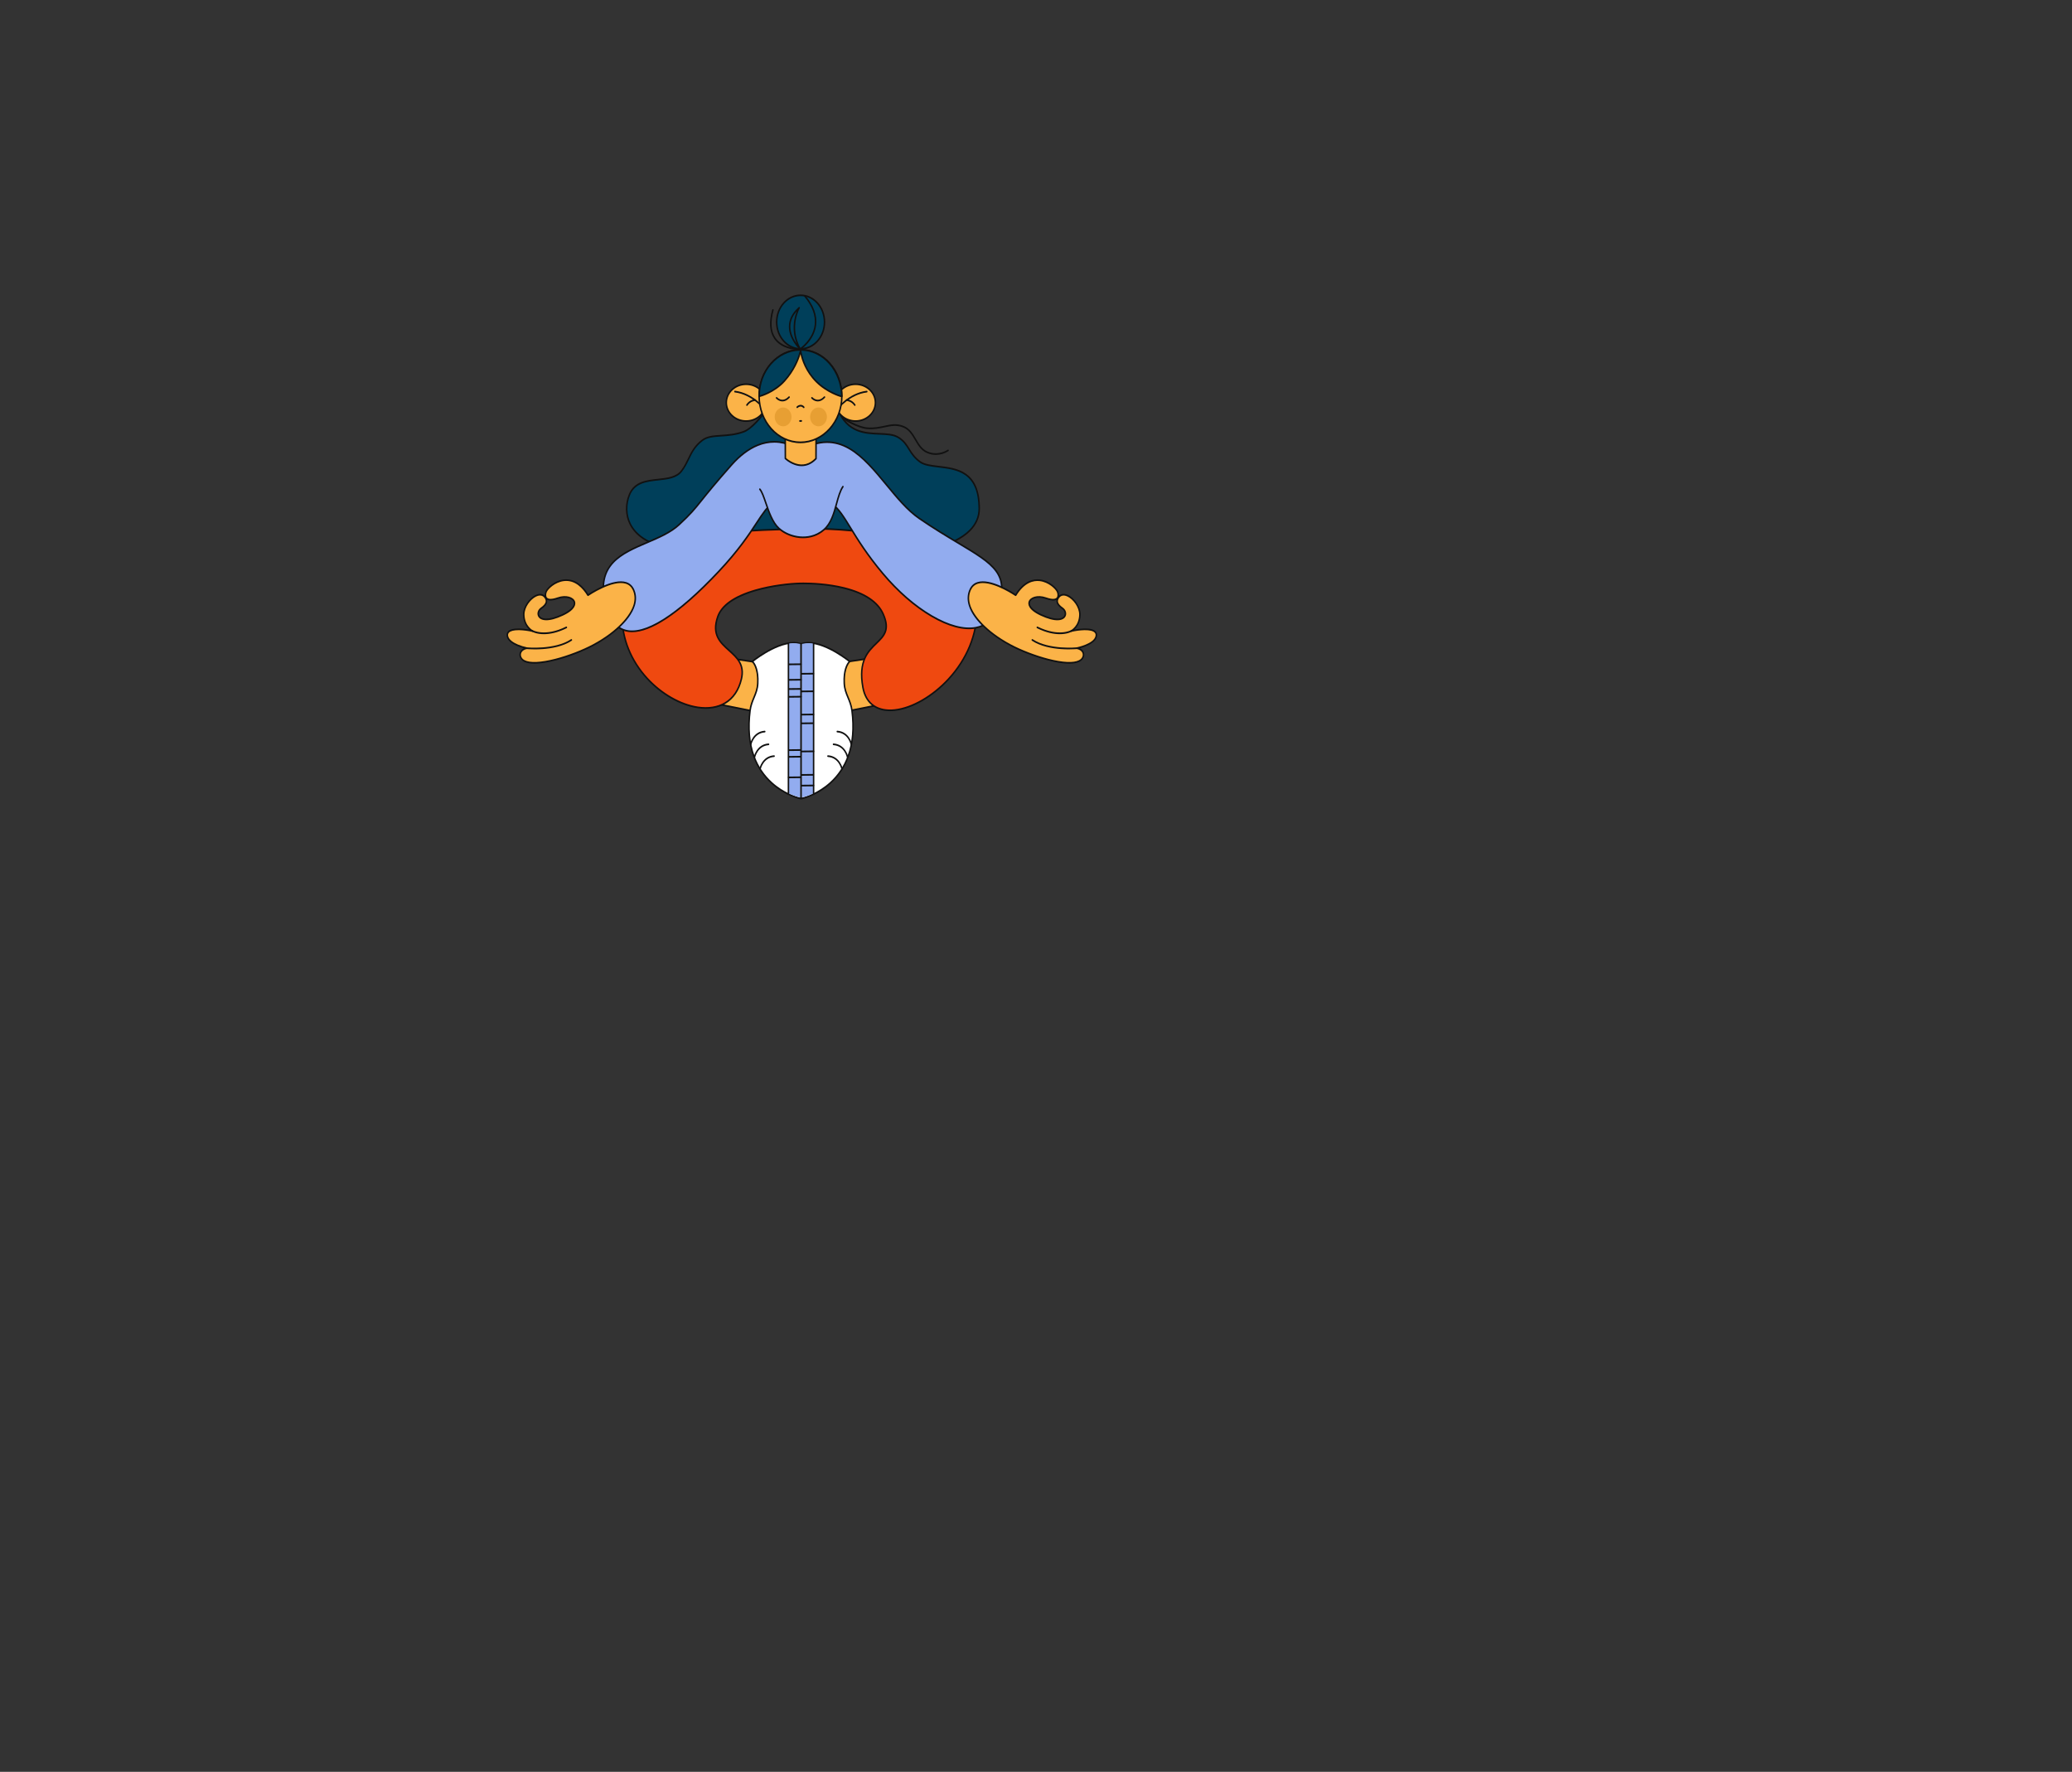 <?xml version="1.0" encoding="UTF-8"?><svg id="a" xmlns="http://www.w3.org/2000/svg" viewBox="0 0 1308.87 1119.23"><rect x="0" y="0" width="1308.87" height="1119.23" fill="#333333" stroke="none"/><defs><style>.b{fill:#92acef;}.c{fill:#fff;}.d{fill:#e79f33;}.e{fill:#111;}.f{fill:#ef4910;}.g{fill:#003f5a;}.h{fill:#fbb348;}</style></defs><g transform="translate(320.0 186.0) rotate(0.0 280.0 214.0)  scale(0.285 0.285)"><path class="h" d="M508.01,808.33l54.89,8.15-10.54,108.36-84.53-16.9,40.17-99.61Z"/><path class="e" d="M552.36,926.71c-.1,0-.2,0-.29-.03l-84.53-16.9c-.9-.18-1.51-1.15-1.35-2.16,.02-.15,.06-.3,.12-.44l40.17-99.61c.3-.75,1.01-1.19,1.74-1.08l54.89,8.15c.9,.13,1.53,1.04,1.43,2.05l-10.54,108.36c-.09,.95-.8,1.66-1.65,1.66h0Zm-82.13-20.18l80.67,16.13,10.17-104.57-52.05-7.73-38.79,96.17Z"/><path class="h" d="M793.58,808.33l-54.89,8.15,10.54,108.36,84.53-16.9-40.17-99.61Z"/><path class="e" d="M749.23,926.71c-.85,0-1.56-.72-1.65-1.66l-10.54-108.36c-.1-1.01,.54-1.92,1.43-2.05l54.89-8.15c.73-.11,1.43,.33,1.74,1.08l40.17,99.61c.38,.94,0,2.04-.83,2.46-.13,.06-.26,.11-.39,.14l-84.53,16.9c-.1,.02-.19,.03-.29,.03h0Zm-8.71-108.62l10.17,104.57,80.67-16.13-38.78-96.17-52.05,7.73Z"/><path class="c" d="M651.84,774.22v343.14s-133.68-27.35-112.15-194.9c3.17-24.69,15.85-36.37,17.09-60.26,1.94-37.06-11.97-48.69-11.97-48.69,0,0,63.95-52.8,107.03-39.29h0Z"/><path class="e" d="M651.84,1119.22c-.1,0-.2-.01-.3-.03-.34-.07-34.19-7.24-64.9-35-18.06-16.33-31.54-36.48-40.06-59.89-10.62-29.2-13.5-63.56-8.55-102.11,1.54-12,5.25-20.94,8.84-29.58,3.91-9.42,7.6-18.32,8.24-30.52,.97-18.55-2.17-30.38-4.97-37.04-3.02-7.17-6.3-10.02-6.33-10.05-.73-.63-.87-1.8-.32-2.62,.09-.14,.21-.26,.33-.37,11.91-9.45,24.49-17.77,37.63-24.89,28.74-15.48,52.57-20.42,70.84-14.7,.72,.22,1.22,.96,1.22,1.79v343.14c0,1.03-.74,1.86-1.66,1.86h0Zm-104.41-305.52c3.77,4.45,12.59,18.23,11,48.6-.67,12.9-4.5,22.12-8.54,31.87-3.49,8.4-7.09,17.1-8.56,28.55-4.87,37.89-2.06,71.59,8.33,100.17,8.3,22.82,21.45,42.47,39.07,58.4,25.84,23.36,53.89,31.81,61.44,33.76v-339.4c-38-10.69-92.63,30.14-102.74,38.05h0Z"/><path class="c" d="M653.43,774.22v343.14s133.68-27.35,112.15-194.9c-3.17-24.69-15.85-36.37-17.1-60.26-1.93-37.06,11.97-48.69,11.97-48.69,0,0-63.95-52.8-107.03-39.29h0Z"/><path class="e" d="M653.43,1119.22c-.92,0-1.66-.83-1.66-1.86v-343.14c0-.84,.5-1.57,1.22-1.79,18.27-5.73,42.1-.78,70.84,14.7,13.13,7.12,25.72,15.44,37.62,24.89,.74,.61,.9,1.78,.35,2.6-.1,.15-.21,.28-.34,.39-.03,.02-3.31,2.88-6.33,10.05-2.81,6.66-5.95,18.49-4.98,37.04,.64,12.2,4.33,21.1,8.24,30.52,3.59,8.65,7.3,17.59,8.84,29.58,4.95,38.55,2.08,72.9-8.55,102.11-8.52,23.41-21.99,43.56-40.06,59.89-30.7,27.76-64.56,34.93-64.9,35-.1,.02-.2,.03-.3,.04h0Zm1.66-343.57v339.4c7.57-1.96,35.7-10.44,61.55-33.85,17.59-15.93,30.71-35.58,39-58.39,10.37-28.56,13.17-62.23,8.3-100.08-1.47-11.45-5.08-20.14-8.57-28.55-4.05-9.75-7.87-18.97-8.55-31.87-1.58-30.37,7.24-44.15,11.01-48.6-10.11-7.92-64.75-48.74-102.74-38.06Z"/><path class="b" d="M624.79,1105.6s6.12,2.97,12.61,5.3c6.49,2.33,13.34,4.05,13.34,4.05l-.09-340.39s-12.89-3.2-25.8-.66l-.07,331.7Z"/><path class="b" d="M680.7,1105.6s-6.12,2.97-12.62,5.3c-6.48,2.33-13.34,4.05-13.34,4.05l.09-340.39s12.89-3.2,25.8-.66l.07,331.7Z"/><path class="c" d="M624.72,1107.59l.05-334.5-.05,334.5Z"/><path class="e" d="M624.72,1109.45c-.92,0-1.66-.83-1.66-1.86l.05-334.5c0-1.03,.74-1.86,1.66-1.86s1.66,.83,1.66,1.86l-.05,334.5c0,1.03-.74,1.86-1.66,1.86Z"/><path class="c" d="M680.55,1107.59l-.05-334.5,.05,334.5Z"/><path class="e" d="M680.55,1109.45c-.92,0-1.66-.83-1.66-1.86l-.05-334.5c0-1.03,.74-1.86,1.66-1.86s1.66,.83,1.66,1.86l.05,334.5c0,1.03-.74,1.86-1.66,1.86Z"/><path class="c" d="M561.84,1051.52s5.35-26.42,31.13-28.27l-31.13,28.27Z"/><path class="e" d="M561.84,1053.39c-.92,0-1.66-.83-1.67-1.86,0-.14,.01-.28,.04-.41,.06-.28,5.93-27.8,32.64-29.72,.92-.07,1.71,.71,1.77,1.74,.06,1.03-.64,1.91-1.55,1.98-24.26,1.74-29.56,26.57-29.61,26.83-.17,.85-.84,1.45-1.62,1.45Z"/><path class="c" d="M743.43,1051.52s-5.35-26.42-31.13-28.27l31.13,28.27Z"/><path class="e" d="M743.43,1053.39c-.78,0-1.45-.6-1.62-1.45-.21-1.02-5.43-25.09-29.61-26.83-.92-.07-1.61-.95-1.55-1.98,.06-1.03,.85-1.81,1.77-1.74,26.71,1.92,32.59,29.44,32.65,29.72,.2,1-.36,2-1.25,2.23-.12,.03-.25,.05-.37,.05h0Z"/><path class="c" d="M549.53,1025.37s5.34-26.42,31.12-28.28l-31.12,28.28Z"/><path class="e" d="M549.53,1027.23c-.92,0-1.67-.84-1.66-1.87,0-.14,.01-.27,.04-.4,.06-.28,5.93-27.8,32.64-29.73,.92-.07,1.71,.71,1.77,1.74,.06,1.03-.64,1.91-1.55,1.98h0c-24.26,1.75-29.55,26.58-29.61,26.83-.17,.85-.84,1.45-1.62,1.45h0Z"/><path class="c" d="M755.75,1025.37s-5.35-26.42-31.12-28.28l31.12,28.28Z"/><path class="e" d="M755.74,1027.23c-.78,0-1.45-.6-1.62-1.45-.21-1.02-5.43-25.09-29.61-26.83-.92-.07-1.61-.95-1.55-1.98,.06-1.03,.85-1.81,1.77-1.74,26.7,1.92,32.58,29.45,32.64,29.73,.2,1.01-.36,2-1.26,2.23-.12,.03-.24,.05-.36,.05h0Z"/><path class="c" d="M541.14,997.11s5.34-26.42,31.12-28.27l-31.12,28.27Z"/><path class="e" d="M541.14,998.97c-.92,0-1.66-.83-1.67-1.86,0-.14,.01-.28,.04-.41,.06-.28,5.93-27.79,32.64-29.72,.92-.07,1.71,.71,1.77,1.74,.06,1.03-.64,1.91-1.55,1.98h0c-24.25,1.75-29.55,26.57-29.6,26.83-.17,.85-.85,1.45-1.62,1.45Z"/><path class="c" d="M764.13,997.11s-5.35-26.42-31.12-28.27l31.12,28.27Z"/><g><path class="e" d="M764.13,998.97c-.78,0-1.45-.6-1.62-1.45-.22-1.05-5.44-25.09-29.61-26.83-.92-.07-1.61-.95-1.55-1.98s.85-1.81,1.77-1.74c26.7,1.92,32.58,29.44,32.64,29.72,.2,1-.36,2-1.25,2.23-.12,.03-.25,.05-.37,.05h0Z"/><path class="e" d="M625.17,1072.3c-.92,0-1.67-.83-1.67-1.85,0-1.03,.74-1.87,1.66-1.87l25.82-.28h.02c.92,0,1.67,.83,1.67,1.85,0,1.03-.74,1.87-1.66,1.87l-25.82,.28h-.02Z"/><path class="e" d="M626.05,1026.71c-.92,0-1.67-.83-1.67-1.85,0-1.03,.74-1.87,1.66-1.87l25.82-.29h.02c.92,0,1.67,.82,1.67,1.85,0,1.03-.74,1.87-1.66,1.87h0l-25.82,.29h-.02Z"/><path class="e" d="M625.71,1011.89c-.92,0-1.67-.83-1.67-1.85,0-1.03,.74-1.87,1.66-1.87l25.82-.28h.02c.92,0,1.67,.83,1.67,1.85,0,1.03-.74,1.87-1.66,1.87l-25.82,.28h-.02Z"/><path class="e" d="M626.83,893.7c-.92,0-1.67-.83-1.67-1.85,0-1.03,.74-1.87,1.66-1.87l25.82-.29c.92-.01,1.67,.82,1.68,1.84,0,1.03-.73,1.87-1.65,1.88l-25.82,.29h-.02Z"/><path class="e" d="M625.97,876.44c-.92,0-1.67-.83-1.67-1.85,0-1.03,.74-1.87,1.66-1.87h0l25.82-.28h.02c.92,0,1.67,.83,1.67,1.85,0,1.03-.74,1.87-1.66,1.87l-25.82,.28h-.02Z"/><path class="e" d="M626.87,856.05c-.92,0-1.67-.83-1.67-1.85,0-1.03,.74-1.87,1.66-1.87l25.82-.28h.02c.92,0,1.67,.83,1.67,1.85,0,1.03-.74,1.87-1.66,1.87l-25.82,.28h-.02Z"/><path class="e" d="M626.6,821.74c-.92,0-1.67-.83-1.67-1.85,0-1.03,.74-1.87,1.66-1.87h0l25.82-.28h.02c.92,0,1.67,.83,1.67,1.85,0,1.03-.74,1.87-1.66,1.87h0l-25.82,.28h-.02Z"/><path class="e" d="M654.21,842.6c-.92,0-1.67-.83-1.67-1.85,0-1.03,.74-1.87,1.66-1.87l25.82-.28h.02c.92,0,1.67,.83,1.67,1.85s-.74,1.87-1.66,1.87l-25.82,.28h-.02Z"/><path class="e" d="M653.93,881.74c-.92,0-1.67-.83-1.67-1.85,0-1.03,.74-1.87,1.66-1.87l25.82-.28h.02c.92,0,1.67,.83,1.67,1.85,0,1.03-.74,1.87-1.66,1.87l-25.82,.28h-.02Z"/><path class="e" d="M654.35,933.11c-.92,0-1.67-.83-1.67-1.85,0-1.03,.74-1.87,1.66-1.87l25.82-.28h.02c.92,0,1.67,.83,1.67,1.85s-.74,1.87-1.66,1.87l-25.82,.28h-.02Z"/><path class="e" d="M653.79,952.49c-.92,0-1.67-.83-1.67-1.85,0-1.03,.74-1.87,1.66-1.87l25.82-.28h.02c.92,0,1.67,.83,1.67,1.85,0,1.03-.74,1.87-1.66,1.87l-25.82,.28h-.02Z"/><path class="e" d="M654.56,1014.81c-.92,0-1.67-.83-1.67-1.85,0-1.03,.74-1.87,1.66-1.87l25.82-.28h.02c.92,0,1.67,.83,1.67,1.85s-.74,1.87-1.66,1.87h0l-25.82,.28h-.02Z"/><path class="e" d="M653.97,1066.81c-.92,0-1.67-.83-1.67-1.85,0-1.03,.74-1.87,1.66-1.87l25.82-.28h.02c.92,0,1.67,.83,1.67,1.85,0,1.03-.74,1.87-1.66,1.87l-25.82,.28h-.02Z"/><path class="e" d="M654.39,1090.49c-.92,0-1.67-.83-1.67-1.85,0-1.03,.74-1.87,1.66-1.87l25.82-.28h.02c.92,0,1.67,.83,1.67,1.85,0,1.03-.74,1.87-1.66,1.87l-25.82,.28h-.02Z"/></g><path class="g" d="M627.97,175.96s-63.56,114.23-102.53,128.35c-38.97,14.12-71.52,3.19-92.09,19.34-27.09,21.26-27.73,44.25-45.46,67.58-25.22,33.2-94.58,2.74-115.37,52.18-16.73,39.78-6.12,106.93,101.24,121.04,107.35,14.11,674.97,76,673.85-90.31-.78-115.94-99.12-79.29-131.49-103.31-26.05-19.32-23.9-40.31-49.12-54.71-31.9-18.22-99.16,13.6-131.49-57.91-32.34-71.51-107.53-82.26-107.53-82.26h0Z"/><path class="e" d="M711.91,589.26c-4.89,0-9.82-.02-14.8-.06-151.03-1.16-296.01-19.28-323.54-22.9-64.49-8.48-90.58-35.57-101.11-56.8-10.02-20.2-10.56-45.21-1.44-66.89,11.93-28.37,38.87-31.27,64.92-34.08,20.52-2.21,39.89-4.3,50.7-18.52,6.67-8.78,10.95-17.66,15.09-26.24,6.7-13.9,13.64-28.28,30.68-41.66,11.31-8.88,25.96-9.84,42.92-10.96,14.78-.97,31.54-2.08,49.61-8.63,37.95-13.74,101-126.43,101.63-127.56,.34-.62,.98-.95,1.62-.86,.78,.11,19.31,2.86,42.12,14.47,21.08,10.73,49.77,31.38,66.69,68.8,21.24,46.97,57.53,48.41,89.54,49.69,15.63,.62,30.39,1.21,41.22,7.4,13.44,7.68,19.3,17.14,25.5,27.15,5.65,9.12,11.5,18.56,23.78,27.67,9.19,6.82,24.56,8.65,40.83,10.58,40.47,4.81,90.84,10.8,91.4,94.26,.13,19.05-7.08,36.01-21.44,50.41-24.03,24.11-68.81,41.73-133.11,52.37-49.53,8.2-110.98,12.35-182.82,12.35Zm-83.11-411.28c-3.06,5.41-17.79,31.17-36.16,57.99-27.76,40.55-50.2,64.13-66.69,70.11-18.48,6.69-35.46,7.81-50.44,8.8-16.46,1.08-30.67,2.02-41.21,10.29-16.4,12.87-22.84,26.23-29.66,40.38-4.22,8.75-8.59,17.8-15.48,26.88-11.68,15.37-31.71,17.53-52.91,19.81-25.12,2.71-51.1,5.5-62.22,31.96-8.66,20.6-8.16,44.34,1.34,63.5,10.15,20.47,35.5,46.61,98.59,54.9,27.5,3.62,172.32,21.71,323.18,22.87,78.07,.61,144.38-3.52,197.12-12.24,63.63-10.53,107.83-27.84,131.37-51.46,13.61-13.66,20.45-29.67,20.33-47.61-.24-35.72-9.82-59.77-29.29-73.53-17.05-12.05-39.41-14.71-59.13-17.05-16.69-1.98-32.45-3.86-42.32-11.18-12.82-9.51-18.85-19.24-24.68-28.65-5.96-9.62-11.58-18.7-24.28-25.95-10.18-5.81-24.58-6.39-39.83-7-15.72-.63-33.53-1.34-49.82-7.96-18.78-7.64-32.71-21.95-42.57-43.77-16.47-36.41-44.44-56.56-65-67.04-12.82-6.58-26.33-11.3-40.22-14.04h0Z"/><path class="e" d="M951.48,355.67c-6.79,0-13.52-1.43-19.85-4.19-12.98-5.61-19.83-17.31-26.47-28.63-6.92-11.82-13.46-22.98-26.51-28.09-14.62-5.73-26.61-3.16-40.48-.18-10.72,2.3-22.87,4.91-38.03,3.92-23.53-1.54-54.83-22.23-56.15-23.11-.79-.53-1.05-1.67-.58-2.55s1.49-1.18,2.28-.65c.32,.21,31.92,21.11,54.64,22.59,14.74,.97,26.68-1.6,37.2-3.86,14.35-3.08,26.75-5.74,42.21,.32,14.11,5.53,21.27,17.75,28.2,29.57,6.64,11.33,12.9,22.02,24.89,27.2,24.31,10.52,44.67-3.74,44.87-3.88,.78-.55,1.81-.28,2.29,.59,.48,.86,.26,1.99-.5,2.55-8.51,5.53-18.18,8.43-28.02,8.41h0Z"/><path class="f" d="M652.08,519.57s391.16-17.39,390.52,180.87c-.57,175.48-230.41,293.91-252.83,170.43-20.13-110.87,77.66-88.43,45.07-162.36-27.51-62.41-141.68-68.97-184.34-68.01-41.4,.92-161.87,15.44-182.36,73.5-26.77,75.86,68.48,71.28,52.32,138.47-33.55,139.49-264.37,32.18-264.37-138.26,0-198.37,270.05-190.25,395.99-194.64h0Z"/><path class="e" d="M849.86,923.65c-33.35,0-55.61-18.66-61.73-52.4-10.79-59.43,12.14-81.67,30.56-99.55,16.49-16,29.52-28.64,14.65-62.36-11.65-26.43-40.37-45.53-85.36-56.77-42.21-10.54-85.26-10.47-97.46-10.2-23.04,.51-62.71,4.82-98.64,15.26-31.55,9.17-71.43,26.51-82.21,57.06-13.61,38.56,4.89,55.23,24.47,72.87,17.63,15.89,35.87,32.32,27.91,65.4-6.04,25.11-18.48,43.41-36.96,54.38-16.64,9.87-37.85,13.25-61.35,9.77-39.07-5.79-81.49-30.08-113.46-64.99-36.03-39.33-55.87-88.31-55.87-137.91,0-43.57,13.13-80.21,39.03-108.9,22.13-24.52,54.27-43.91,95.54-57.64,75.28-25.05,167.22-27.42,234.35-29.14,10.18-.26,19.79-.51,28.68-.82,1.06-.05,66.29-2.75,142.28,7.14,44.81,5.83,84.55,14.83,118.13,26.76,42.09,14.95,74.59,34.58,96.59,58.33,23.49,25.37,35.35,55.82,35.23,90.51-.18,54.57-22.74,109.04-63.52,153.37-35.34,38.41-81.35,64.93-120.06,69.21-3.72,.41-7.32,.61-10.81,.61h0Zm-192.29-285.08c17.6,0,54.67,1.25,91.14,10.36,46.02,11.5,75.5,31.27,87.62,58.76,16,36.3,1.42,50.45-15.46,66.82-18.69,18.14-39.88,38.69-29.48,95.99,3.34,18.37,11.43,31.88,24.05,40.17,11.61,7.62,27.14,10.61,44.91,8.65,38-4.2,83.24-30.33,118.07-68.18,40.14-43.62,62.34-97.15,62.51-150.7,.11-33.64-11.4-63.18-34.22-87.82-21.63-23.35-53.69-42.69-95.29-57.46-33.38-11.85-72.91-20.81-117.51-26.61-75.99-9.89-141.13-7.14-141.78-7.11h-.01c-8.9,.31-18.52,.56-28.71,.82-66.94,1.72-158.62,4.08-233.48,28.99-40.73,13.55-72.41,32.64-94.14,56.71-25.25,27.97-38.05,63.71-38.05,106.25,0,48.58,19.48,96.61,54.87,135.24,31.48,34.36,73.19,58.27,111.57,63.96,22.81,3.38,43.33,.14,59.36-9.37,17.63-10.46,29.51-27.98,35.3-52.06,7.39-30.73-9.21-45.69-26.78-61.53-19.66-17.71-39.98-36.03-25.47-77.14,9.06-25.69,37.48-45.64,84.46-59.29,36.21-10.52,76.18-14.86,99.41-15.38,1.77-.04,4.17-.07,7.12-.07h0Z"/><path class="b" d="M650.11,345.86s-70.17-60.1-151.75,32.18c-81.58,92.28-68.74,88.18-115.82,132.04-59.4,55.32-194.8,47.83-163.47,176.31,27.71,113.63,132.62,53.69,250.97-72.19,118.35-125.88,84.87-165.6,184.24-166.2s76.9,47.71,179.42,170.2c94.16,112.51,219.78,164.23,253,80.48,40.55-102.27-36.07-108.83-172.43-202.57-84.17-57.87-138.53-224-264.16-150.25Z"/><path class="e" d="M278.17,748.54c-5.7,.05-11.38-.78-16.87-2.45-21.12-6.6-35.87-26.52-43.83-59.2-21.86-89.63,36.69-114.6,93.32-138.74,25.66-10.94,52.2-22.26,70.7-39.49,26.06-24.28,33.82-33.96,49.27-53.25,12.72-15.88,30.14-37.62,66.43-78.67,18.78-21.25,38.55-36.19,58.74-44.4,15.67-6.52,32.48-8.86,49.09-6.84,24.76,3.12,41.33,15.1,45.24,18.18,87.67-50.79,141.35,14.37,193.27,77.4,22.61,27.45,45.99,55.83,71.62,73.45,32.25,22.17,60.79,39.24,85.98,54.3,40.42,24.18,69.63,41.64,85.3,63.25,16.51,22.77,17.05,48.89,1.8,87.36-9.13,23.03-25.18,36.86-47.71,41.13-26.89,5.09-61.17-3.95-99.13-26.14-37.7-22.04-75.35-54.87-108.89-94.95-35.29-42.16-55.39-74.89-71.54-101.18-29.9-48.68-42.26-68.81-106.66-68.43-30.39,.18-48.37,4-62.04,13.17-13.5,9.05-22.72,23.12-36.68,44.41-16.8,25.63-39.82,60.72-84.38,108.11-44.07,46.88-83.75,81.96-117.93,104.26-29.29,19.11-54.45,28.72-75.08,28.73h0Zm315.22-420.05c-12.44,.05-24.77,2.55-36.44,7.39-19.69,8.04-39,22.66-57.4,43.48-36.24,40.99-53.62,62.69-66.32,78.54-15.56,19.42-23.37,29.17-49.62,53.62-18.92,17.62-45.72,29.05-71.64,40.1-27.84,11.87-56.62,24.14-75.01,43.96-9.79,10.56-15.98,22.4-18.91,36.2-3.31,15.57-2.45,33.27,2.63,54.12,7.64,31.33,21.61,50.37,41.52,56.59,42.87,13.4,114.36-31.43,206.7-129.65,44.34-47.17,67.25-82.11,83.98-107.62,28.02-42.73,38.5-58.71,101.39-59.1,.61,0,1.21,0,1.81,0,31,0,50.91,4.95,66.33,16.44,15.36,11.44,26.23,29.13,41.27,53.62,16.09,26.19,36.11,58.79,71.23,100.75,33.29,39.78,70.64,72.35,108.01,94.19,37.31,21.81,70.87,30.72,97.04,25.77,21.36-4.04,36.57-17.15,45.22-38.97,14.67-37,14.27-61.97-1.34-83.49-15.25-21.02-44.2-38.34-84.28-62.31-25.22-15.09-53.82-32.19-86.15-54.41-26.02-17.89-49.56-46.47-72.32-74.1-25.67-31.16-52.21-63.38-82.57-80.8-16.25-9.33-32.26-13.75-48.96-13.61-18.79,.19-37.98,6.18-58.66,18.33-.57,.34-1.27,.27-1.78-.17-.17-.15-17.62-14.82-44.63-18.17-3.68-.46-7.39-.69-11.09-.69h0Z"/><path class="b" d="M561.31,431.66c11.8,13.64,18.92,65.53,42.23,86.74,23.31,21.21,68.56,30.19,99.61,3.26,27.08-23.48,26.52-72.33,42.32-95.67"/><path class="e" d="M657,540.26c-20.58,0-40.79-7.92-54.51-20.4-14.33-13.04-22.73-37.53-29.48-57.21-4.51-13.15-8.41-24.5-12.89-29.68-.64-.74-.62-1.92,.04-2.63,.66-.72,1.71-.7,2.35,.04h0c4.96,5.73,8.97,17.41,13.61,30.94,6.61,19.26,14.84,43.24,28.48,55.65,11.67,10.62,28.86,17.83,45.98,19.27,13.75,1.17,33.85-.68,51.56-16.04,15.75-13.66,21.84-35.91,27.74-57.43,3.98-14.52,7.73-28.23,14.28-37.9,.54-.83,1.58-1.01,2.33-.4,.74,.61,.9,1.77,.36,2.6-.01,.02-.02,.03-.03,.05-6.19,9.14-9.86,22.55-13.75,36.74-5.77,21.05-12.3,44.9-28.88,59.28-13.83,12-30.62,17.12-47.17,17.12Z"/><path class="h" d="M180.47,666.58s80.95-55.73,100.77-12.29c19.82,43.44-35.86,94.4-88.88,122.84-53.02,28.44-154.54,58.3-161.96,24.04,0,0-3.27-13.17,14.36-17.19,0,0-40.29-7.95-42.95-27.29-2.66-19.34,36-15.22,55.83-10.57,0,0-18.86-9.49-19.5-36.06-.64-26.57,32.15-55.88,45.97-40.18,8.99,10.22,2.73,18.82-7.34,25.76-14.44,9.95-7.93,40.25,47.51,14.48,48.71-22.62,21.18-48.03-10.74-36.92-32.07,11.16-27.97-8.7-26.12-13.79,5.35-14.63,55.51-54.56,93.04,7.17h0Z"/><path class="e" d="M61.55,818.32c-9.43,0-17.37-1.34-23.06-4.36-5.29-2.81-8.56-6.97-9.73-12.36-.68-3.51-.13-7.19,1.56-10.25,1.64-2.99,4.25-5.36,7.8-7.07-11.75-3.2-35.81-11.6-37.97-27.31-.56-4.08,.43-7.51,2.96-10.18,4.2-4.46,12.66-6.62,25.08-6.4,7.36,.19,14.69,.96,21.95,2.3-5.8-5.52-13.27-15.84-13.67-32.57-.44-18.16,14.04-37.4,27.85-43.99,8.16-3.89,15.31-3.27,20.27,1.71-.22-3.11,.22-6.24,1.29-9.12,2.97-8.12,19.64-24.58,40.92-27.08,14.43-1.69,35.44,2.63,54.15,32.46,8.73-5.8,55.56-35.54,84.19-26.55,7.99,2.51,13.91,7.87,17.58,15.91,5.02,11.02,5.63,23.05,1.79,35.75-10.78,35.7-54.3,69.7-91.44,89.62-36.45,19.54-95.07,39.51-131.51,39.51Zm-35.02-74.23c-10.52,0-17.8,1.86-21.14,5.39-1.69,1.76-2.44,4.38-1.96,6.91,1.25,9.1,12.34,15.59,21.42,19.44,6.56,2.72,13.31,4.82,20.18,6.3,.91,.18,1.51,1.14,1.35,2.16-.12,.75-.64,1.35-1.31,1.5-5.89,1.34-9.89,3.84-11.88,7.44-1.25,2.21-1.68,4.88-1.21,7.44,.94,4.35,3.53,7.58,7.93,9.92,11.91,6.33,36.31,5.2,68.7-3.18,27.87-7.21,59.67-19.46,83-31.97,55.71-29.87,82.87-64.76,89.72-87.45,3.54-11.72,3-22.77-1.6-32.86-3.23-7.08-8.45-11.8-15.51-14.02-29.6-9.3-82.37,26.68-82.9,27.04-.76,.52-1.75,.28-2.25-.54-9.94-16.35-27.01-35.23-51.94-32.3-19.69,2.31-35.55,17.59-38.19,24.79-1.04,2.84-2.1,8.5,.53,11.7,2.26,2.77,8.19,4.94,23.56-.4,19.22-6.68,35.55-.58,38.75,9.31,1.57,4.87,2.1,17.64-26.88,31.11-15.52,7.21-28.42,10.66-38.38,10.25-11.29-.47-15.4-5.85-16.84-9.02-2.92-6.39-.25-14.57,6.2-19.02,6.72-4.64,10.37-9.15,10.83-13.42,.33-3.07-.91-6.16-3.8-9.44-5.33-6.06-13.12-3.62-17.29-1.64-12.8,6.1-26.23,23.82-25.83,40.46,.6,25.03,17.79,34.05,18.52,34.42,.84,.42,1.21,1.53,.83,2.46-.32,.8-1.09,1.24-1.86,1.06-9.6-2.25-19.35-3.53-29.16-3.83-.54-.01-1.07-.02-1.6-.02Zm63.2-67.48c.35,1.45,.44,2.97,.28,4.46-.6,5.53-4.65,10.81-12.39,16.15-4.96,3.42-7.1,9.5-4.98,14.15,3.6,7.88,19.11,11.83,50.98-2.98,14.11-6.55,28.09-16.93,25.03-26.4-2.62-8.11-17.49-12.99-34.63-7.02-11.25,3.92-19.4,4.46-24.29,1.65Z"/><path class="h" d="M1128.4,666.58s-80.95-55.73-100.77-12.29c-19.82,43.44,35.85,94.4,88.89,122.84,53.03,28.44,154.54,58.3,161.96,24.04,0,0,3.27-13.17-14.36-17.19,0,0,40.28-7.95,42.95-27.29,2.67-19.34-36-15.22-55.83-10.57,0,0,18.86-9.49,19.5-36.06,.64-26.57-32.16-55.88-45.97-40.18-8.99,10.22-2.73,18.82,7.34,25.76,14.44,9.95,7.93,40.25-47.51,14.48-48.71-22.62-21.18-48.03,10.73-36.92,32.07,11.16,27.98-8.7,26.12-13.79-5.35-14.63-55.51-54.56-93.05,7.17h0Z"/><path class="e" d="M1247.32,818.32c-36.44,0-95.06-19.97-131.51-39.51-37.14-19.91-80.67-53.91-91.44-89.62-3.84-12.7-3.23-24.73,1.8-35.75,3.67-8.05,9.58-13.4,17.58-15.91,28.63-8.99,75.46,20.75,84.19,26.55,18.71-29.83,39.72-34.14,54.15-32.46,21.27,2.5,37.95,18.96,40.92,27.08,1.07,2.88,1.51,6.01,1.29,9.12,4.96-4.98,12.11-5.59,20.26-1.71,13.81,6.58,28.3,25.83,27.86,43.99-.4,16.74-7.87,27.05-13.67,32.57,7.26-1.34,14.6-2.11,21.95-2.3,12.43-.22,20.87,1.94,25.08,6.4,2.52,2.68,3.52,6.1,2.96,10.18-2.17,15.71-26.22,24.12-37.97,27.31,3.55,1.71,6.17,4.08,7.8,7.07,1.69,3.08,2.25,6.78,1.54,10.31-1.15,5.33-4.43,9.48-9.72,12.3-5.69,3.02-13.64,4.36-23.06,4.36h0Zm-191.73-178.74c-3.7-.05-7.38,.47-10.95,1.54-7.06,2.22-12.28,6.94-15.51,14.02-4.6,10.09-5.14,21.15-1.61,32.86,6.85,22.69,34.02,57.58,89.73,87.45,23.33,12.51,55.14,24.76,83,31.97,32.39,8.38,56.79,9.51,68.7,3.18,4.4-2.34,6.99-5.57,7.92-9.87,.48-2.58,.06-5.26-1.2-7.49-2-3.59-5.99-6.1-11.88-7.44-.9-.2-1.48-1.19-1.3-2.2,.14-.75,.67-1.33,1.34-1.46,.39-.07,39.13-7.94,41.59-25.74,.48-2.53-.26-5.15-1.96-6.91-3.5-3.72-11.35-5.57-22.74-5.38-9.8,.3-19.56,1.58-29.15,3.83-.9,.21-1.78-.43-1.97-1.44-.16-.86,.23-1.73,.95-2.08,.73-.37,17.92-9.38,18.52-34.41,.4-16.65-13.04-34.36-25.84-40.46-4.17-1.99-11.95-4.41-17.28,1.64-2.89,3.29-4.13,6.37-3.8,9.44,.46,4.27,4.11,8.79,10.83,13.42,6.46,4.45,9.12,12.62,6.2,19.02-1.45,3.17-5.56,8.55-16.84,9.02-9.96,.41-22.86-3.04-38.38-10.25-28.99-13.47-28.46-26.24-26.88-31.11,3.2-9.9,19.53-16,38.74-9.31,15.37,5.35,21.3,3.17,23.56,.4,2.62-3.2,1.56-8.86,.53-11.7-2.63-7.2-18.5-22.47-38.19-24.78-13.76-1.61-33.94,2.68-51.94,32.3-.5,.82-1.49,1.06-2.25,.54-.46-.32-41.91-28.58-71.94-28.58h0Zm124.33,32.74c-10.23,0-17.9,4.06-19.71,9.67-3.06,9.47,10.92,19.85,25.03,26.4,31.87,14.81,47.38,10.86,50.98,2.98,2.12-4.65-.02-10.73-4.98-14.15-7.74-5.34-11.79-10.62-12.39-16.15-.16-1.49-.06-3.01,.28-4.46-4.9,2.82-13.04,2.27-24.3-1.64-4.82-1.72-9.85-2.61-14.91-2.65h0Z"/><path class="e" d="M62.62,786.64c-11.11,0-18.53-.74-18.64-.75-.91-.1-1.58-1.02-1.49-2.04,.09-1.01,.89-1.75,1.79-1.67,.62,.06,62.46,6.06,98.53-17.99,.79-.53,1.81-.24,2.28,.65,.47,.88,.21,2.03-.58,2.56h0c-19.38,12.92-45.7,17.26-64.37,18.63-6.4,.46-12.36,.62-17.53,.62Z"/><path class="e" d="M1246.25,786.64c-5.17,0-11.13-.16-17.53-.63-18.67-1.36-44.99-5.7-64.37-18.63-.79-.53-1.05-1.67-.58-2.56,.47-.88,1.49-1.18,2.28-.65,36.07,24.05,97.9,18.06,98.52,17.99,.92-.08,1.72,.68,1.79,1.71,.07,1.01-.59,1.9-1.49,2-.11,.02-7.53,.76-18.63,.76h0Z"/><path class="e" d="M82.75,752.99c-16.8,0-26.03-5.27-26.69-5.66-.81-.48-1.12-1.61-.69-2.52,.43-.91,1.44-1.26,2.25-.78,.27,.16,27.36,15.47,74.24-7.78,.84-.42,1.82,0,2.2,.95,.37,.94,0,2.04-.85,2.46-20.83,10.33-37.79,13.32-50.45,13.32Z"/><path class="e" d="M1226.12,752.99c-12.66,0-29.62-2.99-50.46-13.32-.84-.42-1.22-1.52-.85-2.46,.37-.94,1.36-1.37,2.2-.95h0c46.88,23.24,73.98,7.93,74.24,7.78,.81-.48,1.82-.13,2.25,.78,.43,.91,.12,2.04-.69,2.52-.65,.39-9.89,5.66-26.69,5.66Z"/><path class="h" d="M487.04,239.79c0-22.57,19.68-40.86,43.96-40.86s43.96,18.29,43.96,40.86-19.68,40.86-43.96,40.86-43.96-18.29-43.96-40.86Z"/><path class="e" d="M531,282.51c-25.16,0-45.62-19.16-45.62-42.72s20.47-42.72,45.62-42.72,45.62,19.16,45.62,42.72-20.47,42.72-45.62,42.72Zm0-81.72c-23.32,0-42.3,17.49-42.3,39s18.97,39,42.3,39,42.3-17.49,42.3-39-18.97-39-42.3-39Z"/><path class="h" d="M617.71,314.77l.17,48.7s35.8,34.1,67.93,.37l.17-51.7-68.27,2.62Z"/><path class="e" d="M654.07,380.57c-5-.03-9.96-.86-14.74-2.48-8.19-2.76-15.83-7.24-22.52-13.2-.37-.35-.58-.87-.59-1.41l-.17-48.7c0-1.01,.71-1.83,1.61-1.87l68.27-2.62c.92-.04,1.69,.77,1.72,1.8,0,.02,0,.05,0,.07l-.17,51.7c0,.51-.19,1-.53,1.35-11.16,11.72-22.76,15.36-32.88,15.36h0Zm-34.53-17.99c6.25,5.35,13.31,9.4,20.83,11.98,16.33,5.39,31.06,1.51,43.77-11.52l.16-48.96-64.93,2.49,.17,46.01Z"/><path class="h" d="M817.54,239.79c0-22.57-19.69-40.86-43.97-40.86s-43.96,18.29-43.96,40.86,19.68,40.86,43.96,40.86,43.97-18.29,43.97-40.86Z"/><path class="e" d="M773.57,282.51c-25.16,0-45.62-19.16-45.62-42.72s20.47-42.72,45.62-42.72,45.63,19.16,45.63,42.72-20.47,42.72-45.63,42.72Zm0-81.72c-23.32,0-42.3,17.49-42.3,39s18.97,39,42.3,39,42.3-17.49,42.3-39-18.98-39-42.3-39Z"/><path class="e" d="M571.64,255.68c-.49,0-.95-.24-1.26-.65-.25-.33-25.9-33.15-64.43-37.88-.91-.1-1.58-1.02-1.49-2.04s.91-1.77,1.82-1.67h.03c39.87,4.89,66.33,38.81,66.59,39.16,.6,.78,.52,1.96-.18,2.63-.3,.29-.69,.45-1.09,.45h0Z"/><path class="e" d="M732.93,255.68c-.92,0-1.66-.84-1.66-1.86,0-.45,.14-.88,.4-1.21,.26-.34,26.72-34.26,66.59-39.15,.91-.1,1.73,.64,1.82,1.67,.09,1.01-.56,1.92-1.46,2.04-38.54,4.72-64.18,37.55-64.43,37.88-.32,.41-.78,.65-1.26,.65Z"/><path class="e" d="M532.67,247c-.92,0-1.66-.84-1.66-1.86,0-.4,.11-.79,.33-1.11,7.44-11.24,18.99-11.78,19.48-11.8,.92-.03,1.69,.77,1.72,1.8,.03,1.03-.69,1.89-1.61,1.92-.12,0-10.47,.54-16.92,10.29-.31,.47-.81,.75-1.34,.75h0Z"/><path class="e" d="M771.91,247c-.53,0-1.02-.28-1.34-.75-6.46-9.76-16.82-10.28-16.92-10.29-.92-.02-1.65-.86-1.64-1.89s.77-1.85,1.69-1.83h.05c.49,.02,12.05,.55,19.49,11.8,.55,.83,.39,1.99-.35,2.61-.29,.24-.63,.37-.99,.37h0Z"/><path class="h" d="M559.74,225.16c0-56.69,41.05-102.65,91.69-102.65,50.64,0,91.69,45.96,91.69,102.65,0,56.69-41.05,102.65-91.69,102.65h0c-50.64,0-91.69-45.96-91.69-102.65Z"/><path class="e" d="M651.42,329.68c-51.47,0-93.35-46.89-93.35-104.52s41.88-104.52,93.35-104.52,93.35,46.89,93.35,104.52-41.87,104.52-93.35,104.52Zm0-205.31c-49.64,0-90.02,45.21-90.02,100.79s40.38,100.79,90.02,100.79,90.02-45.21,90.02-100.79-40.39-100.79-90.03-100.79h0Z"/><path class="g" d="M560.04,225.49c-.82-56.69,41.05-102.65,91.68-102.65s90.24,46.27,91.32,102.96c.02,1.12-32.29-8.53-56.3-32.53-31.92-31.91-34.98-69.4-34.98-69.4,0,0-6.13,34.79-36.19,68.1-22.44,24.86-55.52,34.39-55.53,33.52h0Z"/><path class="e" d="M742.88,227.68c-3.32,0-13.45-4.04-20.33-7.36-9.9-4.78-24.35-13.11-36.91-25.67-23.39-23.39-31.5-49.44-34.22-62.4-3.59,12.32-12.92,36.93-34.68,61.04-11.75,13.02-26.12,21.6-36.11,26.51-8.36,4.11-19.44,8.25-21.19,7.44-.63-.3-1.04-.97-1.06-1.73-.41-27.35,9.08-53.71,26.3-73.1,17.64-20.19,41.82-31.53,67.04-31.44,24.63-.07,48.24,11.03,65.43,30.78,17.23,19.64,27.02,45.92,27.55,74,0,.76-.39,1.46-1.01,1.79-.26,.11-.54,.16-.82,.14Zm-89.35-102.97c.79,6.17,6.2,39.05,34.32,67.16,20.09,20.09,46.61,30.15,53.47,31.87-.82-26.02-10.29-50.76-26.54-69.38-16.13-18.53-38.14-29.18-61.24-29.65Zm-3.66,0c-23.69,.45-46.26,11.34-62.83,30.3-16.14,18.17-25.25,42.72-25.36,68.34,6.75-1.79,33.38-11.31,52.71-32.71,12.01-13.24,21.83-28.78,28.98-45.87,2.72-6.45,4.9-13.16,6.5-20.06Z"/><path class="g" d="M598.66,61.22c0-32.78,23.74-59.36,53.02-59.36,29.28,0,53.02,26.58,53.02,59.36,0,32.78-23.74,59.36-53.02,59.36-29.28,0-53.02-26.58-53.02-59.36h0Z"/><path class="e" d="M651.68,122.45c-30.2,0-54.68-27.41-54.68-61.22,0-33.81,24.48-61.22,54.68-61.22,30.2,0,54.68,27.41,54.68,61.22h0c-.03,33.8-24.5,61.19-54.68,61.22Zm0-118.72c-28.36,0-51.36,25.74-51.36,57.5,0,31.76,22.99,57.5,51.35,57.5,28.36,0,51.36-25.74,51.36-57.5h0c-.03-31.74-23.01-57.46-51.35-57.5Z"/><path class="e" d="M648.41,123.09c-6.7-.05-13.39-.88-19.94-2.46-15.6-3.77-27.79-11.51-35.24-22.39-10.58-15.44-12.09-37.11-4.51-64.4,.26-.99,1.18-1.56,2.06-1.27,.88,.29,1.39,1.32,1.14,2.31,0,.02-.01,.05-.02,.07-7.24,26.06-5.91,46.59,3.96,61.01,16.89,24.68,53.56,23.4,53.94,23.38,.92-.04,1.69,.76,1.73,1.79,.04,1.03-.68,1.9-1.6,1.94-.09,0-.62,.02-1.52,.02h0Z"/><path class="e" d="M650.43,122.39c-.39,0-.77-.16-1.07-.44-.98-.93-24.05-23.06-23.65-51.38,.22-15.57,7.54-29.86,21.77-42.47,.72-.64,1.77-.5,2.34,.3,.45,.63,.48,1.51,.09,2.18-.06,.11-6.2,10.71-8.99,26.93-2.57,14.9-2.75,37.75,10.92,62.02,.49,.87,.26,2.02-.52,2.57-.27,.19-.57,.29-.89,.29h0Zm-7.48-84.83c-9.07,10.16-13.74,21.24-13.91,33.04-.23,15.72,7.61,29.74,14.09,38.62-6.65-16.47-8.56-34.85-5.45-52.58,1.14-6.56,2.91-12.95,5.27-19.08h0Z"/><path class="e" d="M651.19,122.77c-.92,0-1.67-.83-1.67-1.86,0-.65,.3-1.26,.8-1.6,.29-.19,28.63-19.78,32.55-51.84,2.5-20.39-5.26-41.52-23.07-62.79-.62-.76-.58-1.94,.1-2.63,.67-.69,1.7-.65,2.33,.08,18.53,22.15,26.59,44.31,23.93,65.87-4.16,33.83-32.9,53.66-34.12,54.49-.26,.18-.56,.27-.86,.27Z"/><path class="e" d="M611.55,237.06c-8.47,0-14.33-6.52-14.42-6.62-.62-.76-.57-1.94,.11-2.63,.64-.66,1.63-.65,2.26,.02,.48,.54,11.92,13.11,25.62-1.59,.66-.71,1.72-.69,2.35,.06,.64,.74,.61,1.92-.05,2.63h0c-5.73,6.14-11.2,8.13-15.88,8.13h0Z"/><path class="e" d="M689.93,237.06c-8.47,0-14.33-6.52-14.42-6.62-.62-.76-.58-1.94,.1-2.63,.65-.66,1.64-.65,2.28,.02,.5,.56,11.93,13.1,25.62-1.59,.65-.73,1.7-.73,2.35,0,.65,.73,.65,1.91,0,2.63-.02,.02-.03,.04-.05,.05-5.73,6.15-11.2,8.13-15.87,8.13Z"/><path class="e" d="M658.81,252c-.46,0-.9-.22-1.22-.6-5.48-6.59-12.14-.27-12.42,0-.7,.66-1.75,.57-2.35-.22-.58-.77-.51-1.92,.16-2.59,3.21-3.14,10.9-7.13,17.05,.27,.62,.75,.59,1.93-.09,2.63-.31,.32-.71,.5-1.13,.5h0Z"/><path class="e" d="M650.19,282.32c-.92,.01-1.67-.81-1.69-1.84-.01-1.03,.72-1.87,1.64-1.89l3.09-.09h.05c.92-.01,1.67,.81,1.69,1.84s-.72,1.87-1.64,1.89l-3.09,.09h-.05Z"/><path class="d" d="M594.31,271.39c0-11.53,8.34-20.87,18.64-20.87,10.3,0,18.64,9.34,18.64,20.87,0,11.53-8.34,20.87-18.64,20.87h0c-10.3,0-18.64-9.34-18.64-20.87h0Z"/><path class="d" d="M672.77,271.39c0-11.53,8.34-20.87,18.64-20.87,10.3,0,18.64,9.34,18.64,20.87,0,11.53-8.34,20.87-18.64,20.87h0c-10.3,0-18.64-9.34-18.64-20.87h0Z"/></g></svg>